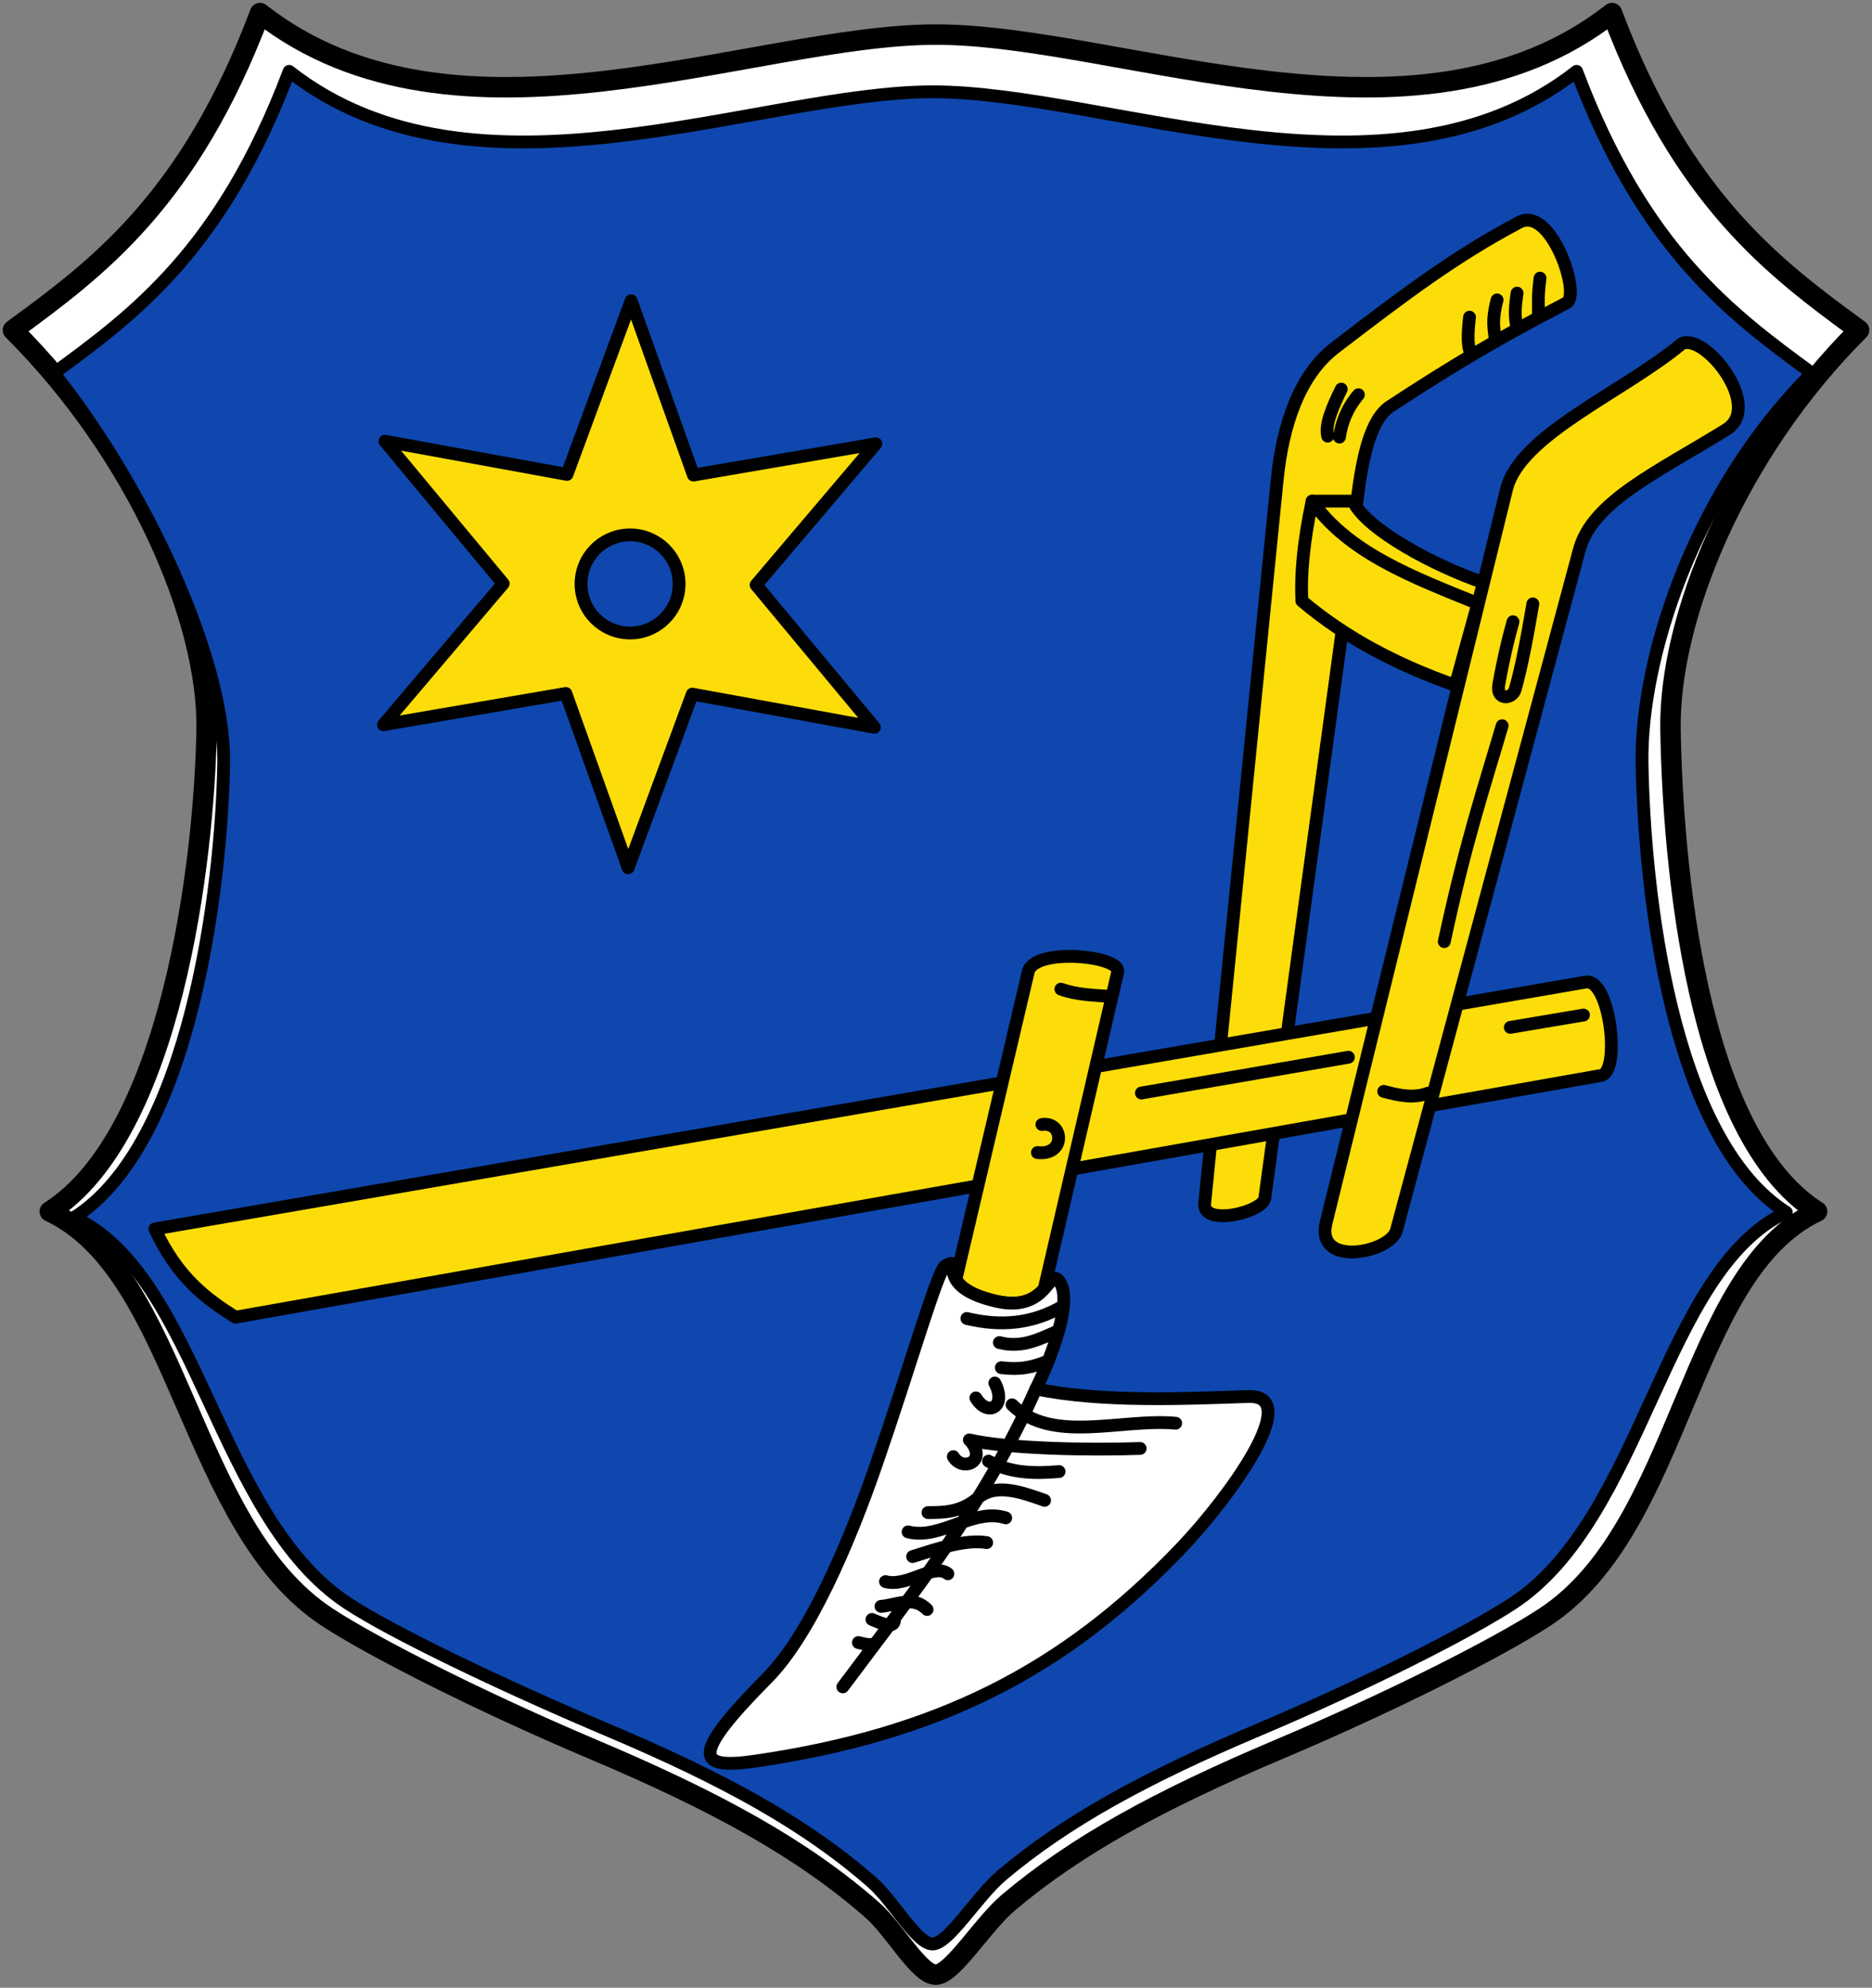 <svg xmlns="http://www.w3.org/2000/svg" width="732" height="777"><rect width="100%" height="100%" fill="#808080" stroke="none"/><path style="fill:#fff;stroke:#000;stroke-width:8;stroke-linecap:round;stroke-linejoin:round;stroke-miterlimit:4;stroke-dasharray:none;stroke-opacity:1" d="M163.18 662.072c-45.365-19.192-86.723-40.295-104.31-51.826C4.897 574.86 1.319 475.686-49.6 451.674c47.521-30.215 60.43-136.667 61.33-188.226.75-43-27.164-107.829-75.73-156.303C-31.047 83.038 5.008 56.45 32.61-16.765c76.524 59.902 192.289 8.4 264.327 8.4 72.038 0 187.802 51.502 264.327-8.4 27.601 73.216 63.657 99.803 96.61 123.91-48.567 48.474-74.481 113.304-73.73 156.303.9 51.56 9.808 158.011 57.329 188.226-50.918 24.012-52.497 123.186-106.47 158.572-17.587 11.53-58.945 32.634-104.31 51.826-46.403 19.63-78.89 37.333-105.419 59.726-10.172 8.587-21.773 28.012-28.337 28.202-6.565.19-16.067-17.502-24.917-25.26-27.156-23.802-60.423-42.186-108.84-62.668z" transform="translate(69.063 21.882)"/><path d="M168.34 654.266c-43.2-18.276-84.585-38.373-101.333-49.354C15.609 571.214 8.488 476.867-40 454c45.253-28.774 57.546-128.243 58.403-177.343C19.117 235.71-12.751 168.162-48 124c31.38-22.957 65.716-48.275 92-118 72.873 57.045 183.113 8 251.714 8 68.6 0 178.84 49.045 251.714-8 26.284 69.725 60.62 95.043 92 118-46.25 46.162-67.118 111.709-66.403 152.657.857 49.1 11.15 146.57 56.403 175.343-48.489 22.867-55.61 119.214-107.007 152.912-16.748 10.981-56.133 31.078-99.334 49.354C378.9 672.96 347.962 689.82 322.7 711.144c-9.687 8.177-20.734 26.675-26.985 26.856-6.252.181-15.3-16.667-23.728-24.054-25.86-22.668-57.54-40.175-103.646-59.68z" style="fill:#0f47af;stroke:#000;stroke-width:5;stroke-linecap:round;stroke-linejoin:round;stroke-miterlimit:4;stroke-dasharray:none;stroke-opacity:1" transform="translate(69.063 21.882)"/><path d="m425.5 446.5 30-220c6.099-30.186 3.649-79.404 19-89.5 34.686-22.812 54.03-32.605 69-40.5 5.741-3.028-6.034-38.103-18.5-31.5-24.915 13.197-43.771 27.38-72 49-14.076 10.78-20.53 30.466-22.663 51.75L402 448.5c-.924 9.222 22.733 3.441 23.5-2z" style="fill:#fcdd09;stroke:#000;stroke-width:5;stroke-linecap:round;stroke-linejoin:round;stroke-miterlimit:4;stroke-dasharray:none;stroke-opacity:1" transform="translate(69.063 21.882)"/><path d="M460 174h-16c-3.5 16.61-4.494 29.046-4 39 17.168 14.54 37.503 25.122 60 33l11.046-40.112C492.53 199.592 465.396 185.376 460 174zM-8.5 458.5 551 362c9.45-1.63 13.796 35.12 6 36.5L23 493C11.544 485.802.332 477.508-8.5 458.5z" style="fill:#fcdd09;stroke:#000;stroke-width:5;stroke-linecap:round;stroke-linejoin:round;stroke-miterlimit:4;stroke-dasharray:none;stroke-opacity:1" transform="translate(69.063 21.882)"/><path d="M449.5 456c-4.36 17.719 25.111 11.887 27.5 3l71.5-266c5.097-18.96 31.027-30.555 57.5-47 14.486-8.999-8.518-38.026-17.5-33.5-22.833 19-63.392 35.57-68.5 57zM333 358c2.265-9.627 36.284-6.316 35 0l-29 125c-2.296 9.896-35.935 2.222-34-6z" style="fill:#fcdd09;stroke:#000;stroke-width:5;stroke-linecap:round;stroke-linejoin:round;stroke-miterlimit:4;stroke-dasharray:none;stroke-opacity:1" transform="translate(69.063 21.882)"/><path d="M300.5 473c7.886-4.814-5.865 7.778 19.983 13.747 20.58 4.753 20.566-14.542 25.017-7.247 4.993 8.183-4.5 31.556-9.5 41.5 25.044 5.371 59.561 3.823 83 3 22.04-.774-7.823 39.917-26 59-46.65 48.973-96.579 73.26-166.5 83.5-23.292 3.41-25.864-1.857 4.5-32.5 16.307-16.456 31.67-51.855 42.7-83.758 13.285-38.42 23.811-75.418 26.8-77.242z" style="fill:#fff;stroke:#000;stroke-width:5;stroke-linecap:round;stroke-linejoin:round;stroke-miterlimit:4;stroke-dasharray:none;stroke-opacity:1" transform="translate(69.063 21.882)"/><path d="M309 493.5c13.031 3.157 25.693 2.247 37.783-4.956m-36.81 52.42c14.527 3.426 47.289 4.09 66.8 3.339m-37.37 20.289c-9.623-3.421-19.21-6.725-26.068-.932-6.516 5.543-13.032 5.712-19.548 5.718m27.93-66.468c9.012 2.354 15.946-1.528 23.146-4.606m-4.001 11.758c-6.399 2.657-11.158 3.547-18.392 2.67m-5 36.536c8.628 4.775 18.032 4.891 27.593 4.07m-57.275 33.234c10.227-3.24 20.58-6.79 28.979-5.462m73.893-46.669c-21.543-1.916-48.34 8.178-63.992-7.2m-2.475 44.194c-12.724-4.004-25.448 8.752-38.172 5.48m-8.838 19.445c8.723 2.28 19.043-7.47 24.403-3.058m-26.163 12.728c6.138-.503 12.742-4.266 18.024 1.227m10.253-59.75c3.684 6.177 13.77 1.76 6.366-6.518m-43.487 79.196c2.58.606 5.217 1.326 6.882.103m7.225-9.6c.416 4.358-4.2 2.396-8.801.453m105.359-205.768 80.962-13.99m63.286-11.667 28.636-4.826m-211.779 42.78c8.595-1.291 9.447 12.267-1.763 10.977M444 174c14.093 20.225 39.725 29.872 64.805 40.026m-54.115-65.06c.848-5.518 2.812-11.036 7.417-16.555m70.332-30.808c.192-4.772-.34-6.645.69-14.77m-8.984 19.986c-.407-3.475-1.356-5.323.01-14.117m-8.507 18.88c-.277-4.565-1.65-7.303.69-16.229m-9.728 21.493c-2.032-2.114-1.82-7.967-1.05-14.753m-9.877 244.1c8.392-38.94 15.35-59.609 22.63-84.394m4.243-40.658c-1.853 6.583-3.706 14.208-5.56 24.545-1.137 6.346 5.32 5.788 6.414 1.952 2.303-8.07 4.606-19.765 6.909-33.48m-80.225-65.545c-1.113-4.401 1.769-11.2 5.312-18.395m33.91 275.202c-5.77 2.19-11.538.813-17.307-.69m-107.126-37.124c-6.372-.51-12.743-.56-19.115-2.855m-33.234 159.806c4.582 7.58 12.247 3.55 7.405-5.83M336 521c-20.53 46.252-48.596 80.446-75.5 116.5" style="fill:none;stroke:#000;stroke-width:5;stroke-linecap:round;stroke-linejoin:round;stroke-miterlimit:4;stroke-dasharray:none;stroke-opacity:1" transform="translate(69.063 21.882)"/><g style="stroke-width:.861" transform="matrix(1.162 0 0 1.162 92.408 51.63)"><path style="opacity:1;fill:#fcdd09;fill-opacity:1;stroke:#000100;stroke-width:4.303;stroke-linecap:round;stroke-linejoin:round;stroke-miterlimit:4;stroke-dasharray:none;stroke-dashoffset:0;stroke-opacity:1" d="m191.272 221.348-52.32-33.803-42.324 45.704 3.113-62.213-60.742-13.801 55.434-28.41L76.014 69.32l52.321 33.802 42.324-45.704-3.114 62.213 60.743 13.801-55.435 28.41z" transform="rotate(-22.533 150.013 151.947)"/><circle style="opacity:1;fill:#0f47af;fill-opacity:1;stroke:#000100;stroke-width:4.303;stroke-linecap:round;stroke-linejoin:round;stroke-miterlimit:4;stroke-dasharray:none;stroke-dashoffset:0;stroke-opacity:1" cx="132.5" cy="152" r="16.5"/></g></svg>
